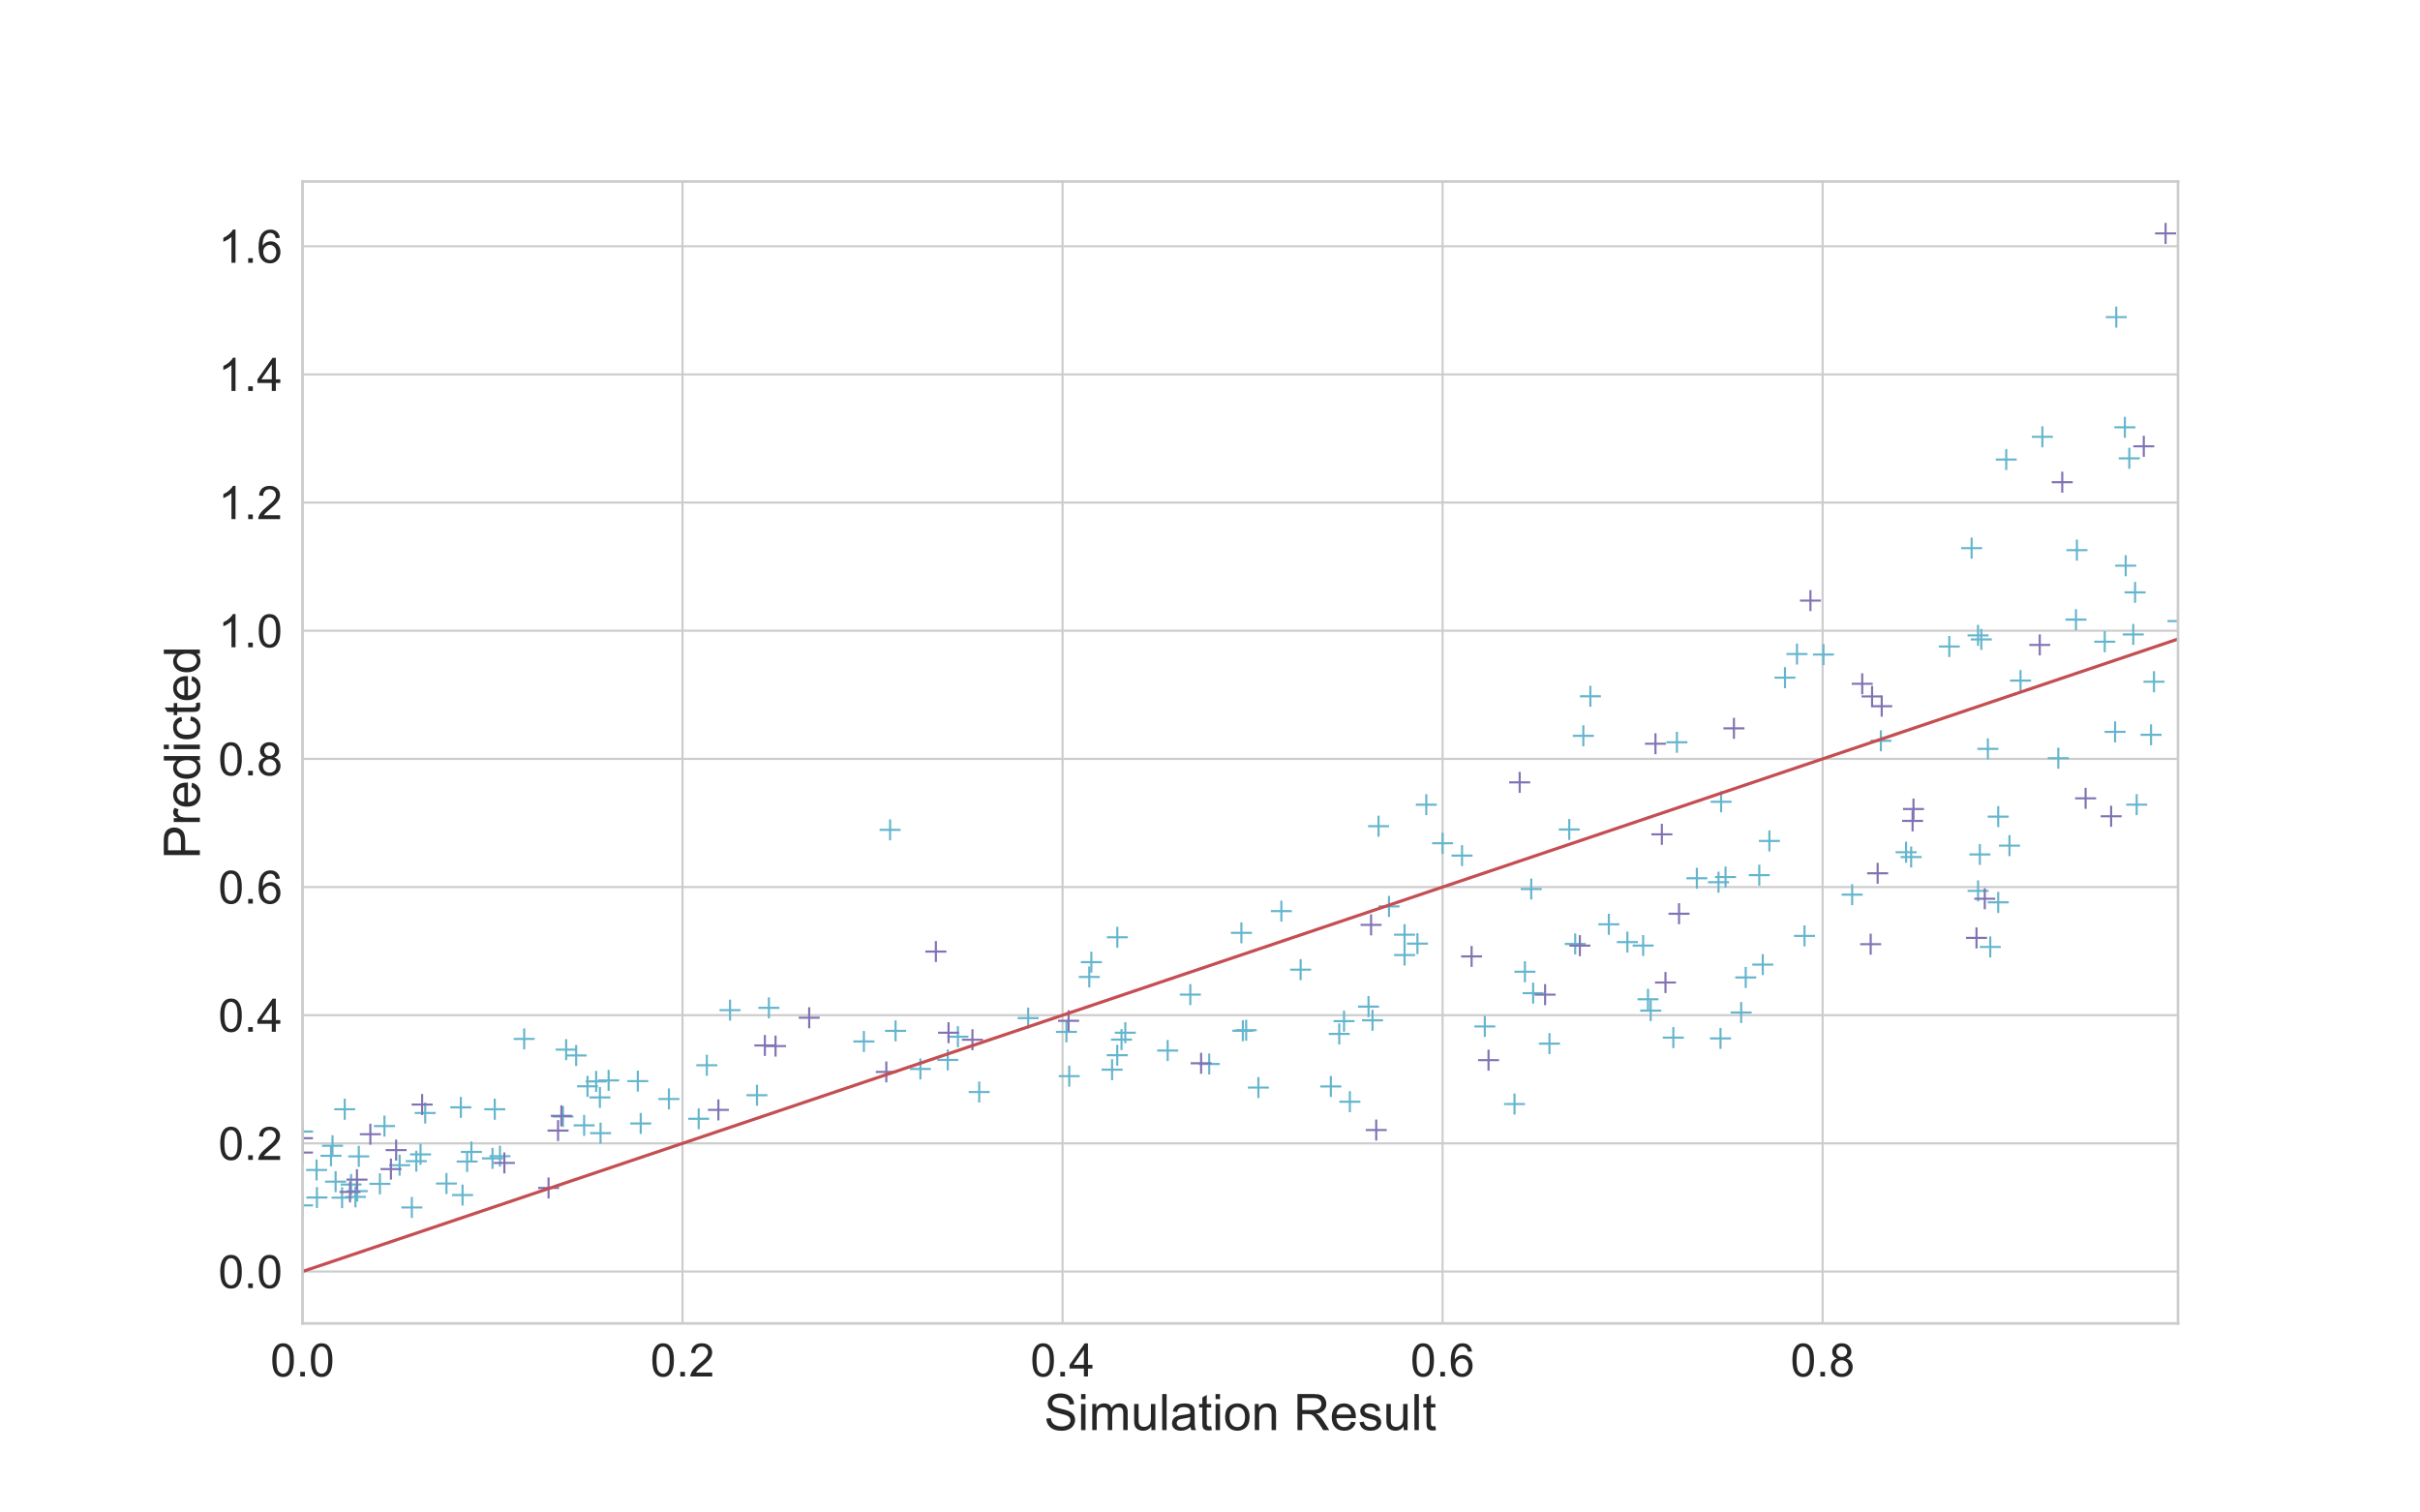 <?xml version="1.0" encoding="utf-8" standalone="no"?>
<!DOCTYPE svg PUBLIC "-//W3C//DTD SVG 1.1//EN"
  "http://www.w3.org/Graphics/SVG/1.1/DTD/svg11.dtd">
<!-- Created with matplotlib (https://matplotlib.org/) -->
<svg height="720pt" version="1.1" viewBox="0 0 1152 720" width="1152pt" xmlns="http://www.w3.org/2000/svg" xmlns:xlink="http://www.w3.org/1999/xlink">
 <defs>
  <style type="text/css">
*{stroke-linecap:butt;stroke-linejoin:round;}
  </style>
 </defs>
 <g id="figure_1">
  <g id="patch_1">
   <path d="M 0 720 
L 1152 720 
L 1152 0 
L 0 0 
z
" style="fill:#ffffff;"/>
  </g>
  <g id="axes_1">
   <g id="patch_2">
    <path d="M 144 630 
L 1036.8 630 
L 1036.8 86.4 
L 144 86.4 
z
" style="fill:#ffffff;"/>
   </g>
   <g id="matplotlib.axis_1">
    <g id="xtick_1">
     <g id="line2d_1">
      <path clip-path="url(#p49132ce19f)" d="M 144 630 
L 144 86.4 
" style="fill:none;stroke:#cccccc;stroke-linecap:round;"/>
     </g>
     <g id="text_1">
      <!-- 0.0 -->
      <defs>
       <path d="M 4.156 35.297 
Q 4.156 48 6.766 55.734 
Q 9.375 63.484 14.516 67.672 
Q 19.672 71.875 27.484 71.875 
Q 33.25 71.875 37.594 69.547 
Q 41.938 67.234 44.766 62.859 
Q 47.609 58.5 49.219 52.219 
Q 50.828 45.953 50.828 35.297 
Q 50.828 22.703 48.234 14.969 
Q 45.656 7.234 40.5 3 
Q 35.359 -1.219 27.484 -1.219 
Q 17.141 -1.219 11.234 6.203 
Q 4.156 15.141 4.156 35.297 
z
M 13.188 35.297 
Q 13.188 17.672 17.312 11.828 
Q 21.438 6 27.484 6 
Q 33.547 6 37.672 11.859 
Q 41.797 17.719 41.797 35.297 
Q 41.797 52.984 37.672 58.781 
Q 33.547 64.594 27.391 64.594 
Q 21.344 64.594 17.719 59.469 
Q 13.188 52.938 13.188 35.297 
z
" id="ArialMT-48"/>
       <path d="M 9.078 0 
L 9.078 10.016 
L 19.094 10.016 
L 19.094 0 
z
" id="ArialMT-46"/>
      </defs>
      <g style="fill:#262626;" transform="translate(128.71 655.247)scale(0.22 -0.22)">
       <use xlink:href="#ArialMT-48"/>
       <use x="55.615" xlink:href="#ArialMT-46"/>
       <use x="83.398" xlink:href="#ArialMT-48"/>
      </g>
     </g>
    </g>
    <g id="xtick_2">
     <g id="line2d_2">
      <path clip-path="url(#p49132ce19f)" d="M 324.905 630 
L 324.905 86.4 
" style="fill:none;stroke:#cccccc;stroke-linecap:round;"/>
     </g>
     <g id="text_2">
      <!-- 0.2 -->
      <defs>
       <path d="M 50.344 8.453 
L 50.344 0 
L 3.031 0 
Q 2.938 3.172 4.047 6.109 
Q 5.859 10.938 9.828 15.625 
Q 13.812 20.312 21.344 26.469 
Q 33.016 36.031 37.109 41.625 
Q 41.219 47.219 41.219 52.203 
Q 41.219 57.422 37.469 61 
Q 33.734 64.594 27.734 64.594 
Q 21.391 64.594 17.578 60.781 
Q 13.766 56.984 13.719 50.25 
L 4.688 51.172 
Q 5.609 61.281 11.656 66.578 
Q 17.719 71.875 27.938 71.875 
Q 38.234 71.875 44.234 66.156 
Q 50.25 60.453 50.25 52 
Q 50.25 47.703 48.484 43.547 
Q 46.734 39.406 42.656 34.812 
Q 38.578 30.219 29.109 22.219 
Q 21.188 15.578 18.938 13.203 
Q 16.703 10.844 15.234 8.453 
z
" id="ArialMT-50"/>
      </defs>
      <g style="fill:#262626;" transform="translate(309.615 655.247)scale(0.22 -0.22)">
       <use xlink:href="#ArialMT-48"/>
       <use x="55.615" xlink:href="#ArialMT-46"/>
       <use x="83.398" xlink:href="#ArialMT-50"/>
      </g>
     </g>
    </g>
    <g id="xtick_3">
     <g id="line2d_3">
      <path clip-path="url(#p49132ce19f)" d="M 505.81 630 
L 505.81 86.4 
" style="fill:none;stroke:#cccccc;stroke-linecap:round;"/>
     </g>
     <g id="text_3">
      <!-- 0.4 -->
      <defs>
       <path d="M 32.328 0 
L 32.328 17.141 
L 1.266 17.141 
L 1.266 25.203 
L 33.938 71.578 
L 41.109 71.578 
L 41.109 25.203 
L 50.781 25.203 
L 50.781 17.141 
L 41.109 17.141 
L 41.109 0 
z
M 32.328 25.203 
L 32.328 57.469 
L 9.906 25.203 
z
" id="ArialMT-52"/>
      </defs>
      <g style="fill:#262626;" transform="translate(490.52 655.247)scale(0.22 -0.22)">
       <use xlink:href="#ArialMT-48"/>
       <use x="55.615" xlink:href="#ArialMT-46"/>
       <use x="83.398" xlink:href="#ArialMT-52"/>
      </g>
     </g>
    </g>
    <g id="xtick_4">
     <g id="line2d_4">
      <path clip-path="url(#p49132ce19f)" d="M 686.715 630 
L 686.715 86.4 
" style="fill:none;stroke:#cccccc;stroke-linecap:round;"/>
     </g>
     <g id="text_4">
      <!-- 0.6 -->
      <defs>
       <path d="M 49.75 54.047 
L 41.016 53.375 
Q 39.844 58.547 37.703 60.891 
Q 34.125 64.656 28.906 64.656 
Q 24.703 64.656 21.531 62.312 
Q 17.391 59.281 14.984 53.469 
Q 12.594 47.656 12.5 36.922 
Q 15.672 41.75 20.266 44.094 
Q 24.859 46.438 29.891 46.438 
Q 38.672 46.438 44.844 39.969 
Q 51.031 33.5 51.031 23.25 
Q 51.031 16.5 48.125 10.719 
Q 45.219 4.938 40.141 1.859 
Q 35.062 -1.219 28.609 -1.219 
Q 17.625 -1.219 10.688 6.859 
Q 3.766 14.938 3.766 33.5 
Q 3.766 54.25 11.422 63.672 
Q 18.109 71.875 29.438 71.875 
Q 37.891 71.875 43.281 67.141 
Q 48.688 62.406 49.75 54.047 
z
M 13.875 23.188 
Q 13.875 18.656 15.797 14.5 
Q 17.719 10.359 21.188 8.172 
Q 24.656 6 28.469 6 
Q 34.031 6 38.031 10.484 
Q 42.047 14.984 42.047 22.703 
Q 42.047 30.125 38.078 34.391 
Q 34.125 38.672 28.125 38.672 
Q 22.172 38.672 18.016 34.391 
Q 13.875 30.125 13.875 23.188 
z
" id="ArialMT-54"/>
      </defs>
      <g style="fill:#262626;" transform="translate(671.425 655.247)scale(0.22 -0.22)">
       <use xlink:href="#ArialMT-48"/>
       <use x="55.615" xlink:href="#ArialMT-46"/>
       <use x="83.398" xlink:href="#ArialMT-54"/>
      </g>
     </g>
    </g>
    <g id="xtick_5">
     <g id="line2d_5">
      <path clip-path="url(#p49132ce19f)" d="M 867.62 630 
L 867.62 86.4 
" style="fill:none;stroke:#cccccc;stroke-linecap:round;"/>
     </g>
     <g id="text_5">
      <!-- 0.8 -->
      <defs>
       <path d="M 17.672 38.812 
Q 12.203 40.828 9.562 44.531 
Q 6.938 48.25 6.938 53.422 
Q 6.938 61.234 12.547 66.547 
Q 18.172 71.875 27.484 71.875 
Q 36.859 71.875 42.578 66.422 
Q 48.297 60.984 48.297 53.172 
Q 48.297 48.188 45.672 44.5 
Q 43.062 40.828 37.75 38.812 
Q 44.344 36.672 47.781 31.875 
Q 51.219 27.094 51.219 20.453 
Q 51.219 11.281 44.719 5.031 
Q 38.234 -1.219 27.641 -1.219 
Q 17.047 -1.219 10.547 5.047 
Q 4.047 11.328 4.047 20.703 
Q 4.047 27.688 7.594 32.391 
Q 11.141 37.109 17.672 38.812 
z
M 15.922 53.719 
Q 15.922 48.641 19.188 45.406 
Q 22.469 42.188 27.688 42.188 
Q 32.766 42.188 36.016 45.375 
Q 39.266 48.578 39.266 53.219 
Q 39.266 58.062 35.906 61.359 
Q 32.562 64.656 27.594 64.656 
Q 22.562 64.656 19.234 61.422 
Q 15.922 58.203 15.922 53.719 
z
M 13.094 20.656 
Q 13.094 16.891 14.875 13.375 
Q 16.656 9.859 20.172 7.922 
Q 23.688 6 27.734 6 
Q 34.031 6 38.125 10.047 
Q 42.234 14.109 42.234 20.359 
Q 42.234 26.703 38.016 30.859 
Q 33.797 35.016 27.438 35.016 
Q 21.234 35.016 17.156 30.906 
Q 13.094 26.812 13.094 20.656 
z
" id="ArialMT-56"/>
      </defs>
      <g style="fill:#262626;" transform="translate(852.33 655.247)scale(0.22 -0.22)">
       <use xlink:href="#ArialMT-48"/>
       <use x="55.615" xlink:href="#ArialMT-46"/>
       <use x="83.398" xlink:href="#ArialMT-56"/>
      </g>
     </g>
    </g>
    <g id="text_6">
     <!-- Simulation Result -->
     <defs>
      <path d="M 4.5 23 
L 13.422 23.781 
Q 14.062 18.406 16.375 14.969 
Q 18.703 11.531 23.578 9.406 
Q 28.469 7.281 34.578 7.281 
Q 39.984 7.281 44.141 8.891 
Q 48.297 10.5 50.312 13.297 
Q 52.344 16.109 52.344 19.438 
Q 52.344 22.797 50.391 25.312 
Q 48.438 27.828 43.953 29.547 
Q 41.062 30.672 31.203 33.031 
Q 21.344 35.406 17.391 37.5 
Q 12.25 40.188 9.734 44.156 
Q 7.234 48.141 7.234 53.078 
Q 7.234 58.5 10.297 63.203 
Q 13.375 67.922 19.281 70.359 
Q 25.203 72.797 32.422 72.797 
Q 40.375 72.797 46.453 70.234 
Q 52.547 67.672 55.812 62.688 
Q 59.078 57.719 59.328 51.422 
L 50.25 50.734 
Q 49.516 57.516 45.281 60.984 
Q 41.062 64.453 32.812 64.453 
Q 24.219 64.453 20.281 61.297 
Q 16.359 58.156 16.359 53.719 
Q 16.359 49.859 19.141 47.359 
Q 21.875 44.875 33.422 42.266 
Q 44.969 39.656 49.266 37.703 
Q 55.516 34.812 58.484 30.391 
Q 61.469 25.984 61.469 20.219 
Q 61.469 14.5 58.203 9.438 
Q 54.938 4.391 48.797 1.578 
Q 42.672 -1.219 35.016 -1.219 
Q 25.297 -1.219 18.719 1.609 
Q 12.156 4.438 8.422 10.125 
Q 4.688 15.828 4.5 23 
z
" id="ArialMT-83"/>
      <path d="M 6.641 61.469 
L 6.641 71.578 
L 15.438 71.578 
L 15.438 61.469 
z
M 6.641 0 
L 6.641 51.859 
L 15.438 51.859 
L 15.438 0 
z
" id="ArialMT-105"/>
      <path d="M 6.594 0 
L 6.594 51.859 
L 14.453 51.859 
L 14.453 44.578 
Q 16.891 48.391 20.938 50.703 
Q 25 53.031 30.172 53.031 
Q 35.938 53.031 39.625 50.641 
Q 43.312 48.25 44.828 43.953 
Q 50.984 53.031 60.844 53.031 
Q 68.562 53.031 72.703 48.75 
Q 76.859 44.484 76.859 35.594 
L 76.859 0 
L 68.109 0 
L 68.109 32.672 
Q 68.109 37.938 67.25 40.25 
Q 66.406 42.578 64.156 43.984 
Q 61.922 45.406 58.891 45.406 
Q 53.422 45.406 49.797 41.766 
Q 46.188 38.141 46.188 30.125 
L 46.188 0 
L 37.406 0 
L 37.406 33.688 
Q 37.406 39.547 35.25 42.469 
Q 33.109 45.406 28.219 45.406 
Q 24.516 45.406 21.359 43.453 
Q 18.219 41.5 16.797 37.734 
Q 15.375 33.984 15.375 26.906 
L 15.375 0 
z
" id="ArialMT-109"/>
      <path d="M 40.578 0 
L 40.578 7.625 
Q 34.516 -1.172 24.125 -1.172 
Q 19.531 -1.172 15.547 0.578 
Q 11.578 2.344 9.641 5 
Q 7.719 7.672 6.938 11.531 
Q 6.391 14.109 6.391 19.734 
L 6.391 51.859 
L 15.188 51.859 
L 15.188 23.094 
Q 15.188 16.219 15.719 13.812 
Q 16.547 10.359 19.234 8.375 
Q 21.922 6.391 25.875 6.391 
Q 29.828 6.391 33.297 8.422 
Q 36.766 10.453 38.203 13.938 
Q 39.656 17.438 39.656 24.078 
L 39.656 51.859 
L 48.438 51.859 
L 48.438 0 
z
" id="ArialMT-117"/>
      <path d="M 6.391 0 
L 6.391 71.578 
L 15.188 71.578 
L 15.188 0 
z
" id="ArialMT-108"/>
      <path d="M 40.438 6.391 
Q 35.547 2.25 31.031 0.531 
Q 26.516 -1.172 21.344 -1.172 
Q 12.797 -1.172 8.203 3 
Q 3.609 7.172 3.609 13.672 
Q 3.609 17.484 5.344 20.625 
Q 7.078 23.781 9.891 25.688 
Q 12.703 27.594 16.219 28.562 
Q 18.797 29.25 24.031 29.891 
Q 34.672 31.156 39.703 32.906 
Q 39.75 34.719 39.75 35.203 
Q 39.75 40.578 37.25 42.781 
Q 33.891 45.75 27.25 45.75 
Q 21.047 45.75 18.094 43.578 
Q 15.141 41.406 13.719 35.891 
L 5.125 37.062 
Q 6.297 42.578 8.984 45.969 
Q 11.672 49.359 16.75 51.188 
Q 21.828 53.031 28.516 53.031 
Q 35.156 53.031 39.297 51.469 
Q 43.453 49.906 45.406 47.531 
Q 47.359 45.172 48.141 41.547 
Q 48.578 39.312 48.578 33.453 
L 48.578 21.734 
Q 48.578 9.469 49.141 6.219 
Q 49.703 2.984 51.375 0 
L 42.188 0 
Q 40.828 2.734 40.438 6.391 
z
M 39.703 26.031 
Q 34.906 24.078 25.344 22.703 
Q 19.922 21.922 17.672 20.938 
Q 15.438 19.969 14.203 18.094 
Q 12.984 16.219 12.984 13.922 
Q 12.984 10.406 15.641 8.062 
Q 18.312 5.719 23.438 5.719 
Q 28.516 5.719 32.469 7.938 
Q 36.422 10.156 38.281 14.016 
Q 39.703 17 39.703 22.797 
z
" id="ArialMT-97"/>
      <path d="M 25.781 7.859 
L 27.047 0.094 
Q 23.344 -0.688 20.406 -0.688 
Q 15.625 -0.688 12.984 0.828 
Q 10.359 2.344 9.281 4.812 
Q 8.203 7.281 8.203 15.188 
L 8.203 45.016 
L 1.766 45.016 
L 1.766 51.859 
L 8.203 51.859 
L 8.203 64.703 
L 16.938 69.969 
L 16.938 51.859 
L 25.781 51.859 
L 25.781 45.016 
L 16.938 45.016 
L 16.938 14.703 
Q 16.938 10.938 17.406 9.859 
Q 17.875 8.797 18.922 8.156 
Q 19.969 7.516 21.922 7.516 
Q 23.391 7.516 25.781 7.859 
z
" id="ArialMT-116"/>
      <path d="M 3.328 25.922 
Q 3.328 40.328 11.328 47.266 
Q 18.016 53.031 27.641 53.031 
Q 38.328 53.031 45.109 46.016 
Q 51.906 39.016 51.906 26.656 
Q 51.906 16.656 48.906 10.906 
Q 45.906 5.172 40.156 2 
Q 34.422 -1.172 27.641 -1.172 
Q 16.75 -1.172 10.031 5.812 
Q 3.328 12.797 3.328 25.922 
z
M 12.359 25.922 
Q 12.359 15.969 16.703 11.016 
Q 21.047 6.062 27.641 6.062 
Q 34.188 6.062 38.531 11.031 
Q 42.875 16.016 42.875 26.219 
Q 42.875 35.844 38.5 40.797 
Q 34.125 45.75 27.641 45.75 
Q 21.047 45.75 16.703 40.812 
Q 12.359 35.891 12.359 25.922 
z
" id="ArialMT-111"/>
      <path d="M 6.594 0 
L 6.594 51.859 
L 14.5 51.859 
L 14.5 44.484 
Q 20.219 53.031 31 53.031 
Q 35.688 53.031 39.625 51.344 
Q 43.562 49.656 45.516 46.922 
Q 47.469 44.188 48.25 40.438 
Q 48.734 37.984 48.734 31.891 
L 48.734 0 
L 39.938 0 
L 39.938 31.547 
Q 39.938 36.922 38.906 39.578 
Q 37.891 42.234 35.281 43.812 
Q 32.672 45.406 29.156 45.406 
Q 23.531 45.406 19.453 41.844 
Q 15.375 38.281 15.375 28.328 
L 15.375 0 
z
" id="ArialMT-110"/>
      <path id="ArialMT-32"/>
      <path d="M 7.859 0 
L 7.859 71.578 
L 39.594 71.578 
Q 49.172 71.578 54.141 69.641 
Q 59.125 67.719 62.109 62.828 
Q 65.094 57.953 65.094 52.047 
Q 65.094 44.438 60.156 39.203 
Q 55.219 33.984 44.922 32.562 
Q 48.688 30.766 50.641 29 
Q 54.781 25.203 58.5 19.484 
L 70.953 0 
L 59.031 0 
L 49.562 14.891 
Q 45.406 21.344 42.719 24.75 
Q 40.047 28.172 37.922 29.531 
Q 35.797 30.906 33.594 31.453 
Q 31.984 31.781 28.328 31.781 
L 17.328 31.781 
L 17.328 0 
z
M 17.328 39.984 
L 37.703 39.984 
Q 44.188 39.984 47.844 41.328 
Q 51.516 42.672 53.422 45.625 
Q 55.328 48.578 55.328 52.047 
Q 55.328 57.125 51.641 60.391 
Q 47.953 63.672 39.984 63.672 
L 17.328 63.672 
z
" id="ArialMT-82"/>
      <path d="M 42.094 16.703 
L 51.172 15.578 
Q 49.031 7.625 43.219 3.219 
Q 37.406 -1.172 28.375 -1.172 
Q 17 -1.172 10.328 5.828 
Q 3.656 12.844 3.656 25.484 
Q 3.656 38.578 10.391 45.797 
Q 17.141 53.031 27.875 53.031 
Q 38.281 53.031 44.875 45.953 
Q 51.469 38.875 51.469 26.031 
Q 51.469 25.25 51.422 23.688 
L 12.75 23.688 
Q 13.234 15.141 17.578 10.594 
Q 21.922 6.062 28.422 6.062 
Q 33.25 6.062 36.672 8.594 
Q 40.094 11.141 42.094 16.703 
z
M 13.234 30.906 
L 42.188 30.906 
Q 41.609 37.453 38.875 40.719 
Q 34.672 45.797 27.984 45.797 
Q 21.922 45.797 17.797 41.75 
Q 13.672 37.703 13.234 30.906 
z
" id="ArialMT-101"/>
      <path d="M 3.078 15.484 
L 11.766 16.844 
Q 12.5 11.625 15.844 8.844 
Q 19.188 6.062 25.203 6.062 
Q 31.25 6.062 34.172 8.516 
Q 37.109 10.984 37.109 14.312 
Q 37.109 17.281 34.516 19 
Q 32.719 20.172 25.531 21.969 
Q 15.875 24.422 12.141 26.203 
Q 8.406 27.984 6.469 31.125 
Q 4.547 34.281 4.547 38.094 
Q 4.547 41.547 6.125 44.5 
Q 7.719 47.469 10.453 49.422 
Q 12.5 50.922 16.031 51.969 
Q 19.578 53.031 23.641 53.031 
Q 29.734 53.031 34.344 51.266 
Q 38.969 49.516 41.156 46.5 
Q 43.359 43.5 44.188 38.484 
L 35.594 37.312 
Q 35.016 41.312 32.203 43.547 
Q 29.391 45.797 24.266 45.797 
Q 18.219 45.797 15.625 43.797 
Q 13.031 41.797 13.031 39.109 
Q 13.031 37.406 14.109 36.031 
Q 15.188 34.625 17.484 33.688 
Q 18.797 33.203 25.25 31.453 
Q 34.578 28.953 38.25 27.359 
Q 41.938 25.781 44.031 22.75 
Q 46.141 19.734 46.141 15.234 
Q 46.141 10.844 43.578 6.953 
Q 41.016 3.078 36.172 0.953 
Q 31.344 -1.172 25.25 -1.172 
Q 15.141 -1.172 9.844 3.031 
Q 4.547 7.234 3.078 15.484 
z
" id="ArialMT-115"/>
     </defs>
     <g style="fill:#262626;" transform="translate(497.029 680.798)scale(0.24 -0.24)">
      <use xlink:href="#ArialMT-83"/>
      <use x="66.699" xlink:href="#ArialMT-105"/>
      <use x="88.916" xlink:href="#ArialMT-109"/>
      <use x="172.217" xlink:href="#ArialMT-117"/>
      <use x="227.832" xlink:href="#ArialMT-108"/>
      <use x="250.049" xlink:href="#ArialMT-97"/>
      <use x="305.664" xlink:href="#ArialMT-116"/>
      <use x="333.447" xlink:href="#ArialMT-105"/>
      <use x="355.664" xlink:href="#ArialMT-111"/>
      <use x="411.279" xlink:href="#ArialMT-110"/>
      <use x="466.895" xlink:href="#ArialMT-32"/>
      <use x="494.678" xlink:href="#ArialMT-82"/>
      <use x="566.895" xlink:href="#ArialMT-101"/>
      <use x="622.51" xlink:href="#ArialMT-115"/>
      <use x="672.51" xlink:href="#ArialMT-117"/>
      <use x="728.125" xlink:href="#ArialMT-108"/>
      <use x="750.342" xlink:href="#ArialMT-116"/>
     </g>
    </g>
   </g>
   <g id="matplotlib.axis_2">
    <g id="ytick_1">
     <g id="line2d_6">
      <path clip-path="url(#p49132ce19f)" d="M 144 605.291 
L 1036.8 605.291 
" style="fill:none;stroke:#cccccc;stroke-linecap:round;"/>
     </g>
     <g id="text_7">
      <!-- 0.0 -->
      <g style="fill:#262626;" transform="translate(103.92 613.165)scale(0.22 -0.22)">
       <use xlink:href="#ArialMT-48"/>
       <use x="55.615" xlink:href="#ArialMT-46"/>
       <use x="83.398" xlink:href="#ArialMT-48"/>
      </g>
     </g>
    </g>
    <g id="ytick_2">
     <g id="line2d_7">
      <path clip-path="url(#p49132ce19f)" d="M 144 544.282 
L 1036.8 544.282 
" style="fill:none;stroke:#cccccc;stroke-linecap:round;"/>
     </g>
     <g id="text_8">
      <!-- 0.2 -->
      <g style="fill:#262626;" transform="translate(103.92 552.156)scale(0.22 -0.22)">
       <use xlink:href="#ArialMT-48"/>
       <use x="55.615" xlink:href="#ArialMT-46"/>
       <use x="83.398" xlink:href="#ArialMT-50"/>
      </g>
     </g>
    </g>
    <g id="ytick_3">
     <g id="line2d_8">
      <path clip-path="url(#p49132ce19f)" d="M 144 483.274 
L 1036.8 483.274 
" style="fill:none;stroke:#cccccc;stroke-linecap:round;"/>
     </g>
     <g id="text_9">
      <!-- 0.4 -->
      <g style="fill:#262626;" transform="translate(103.92 491.148)scale(0.22 -0.22)">
       <use xlink:href="#ArialMT-48"/>
       <use x="55.615" xlink:href="#ArialMT-46"/>
       <use x="83.398" xlink:href="#ArialMT-52"/>
      </g>
     </g>
    </g>
    <g id="ytick_4">
     <g id="line2d_9">
      <path clip-path="url(#p49132ce19f)" d="M 144 422.266 
L 1036.8 422.266 
" style="fill:none;stroke:#cccccc;stroke-linecap:round;"/>
     </g>
     <g id="text_10">
      <!-- 0.6 -->
      <g style="fill:#262626;" transform="translate(103.92 430.139)scale(0.22 -0.22)">
       <use xlink:href="#ArialMT-48"/>
       <use x="55.615" xlink:href="#ArialMT-46"/>
       <use x="83.398" xlink:href="#ArialMT-54"/>
      </g>
     </g>
    </g>
    <g id="ytick_5">
     <g id="line2d_10">
      <path clip-path="url(#p49132ce19f)" d="M 144 361.257 
L 1036.8 361.257 
" style="fill:none;stroke:#cccccc;stroke-linecap:round;"/>
     </g>
     <g id="text_11">
      <!-- 0.8 -->
      <g style="fill:#262626;" transform="translate(103.92 369.131)scale(0.22 -0.22)">
       <use xlink:href="#ArialMT-48"/>
       <use x="55.615" xlink:href="#ArialMT-46"/>
       <use x="83.398" xlink:href="#ArialMT-56"/>
      </g>
     </g>
    </g>
    <g id="ytick_6">
     <g id="line2d_11">
      <path clip-path="url(#p49132ce19f)" d="M 144 300.249 
L 1036.8 300.249 
" style="fill:none;stroke:#cccccc;stroke-linecap:round;"/>
     </g>
     <g id="text_12">
      <!-- 1.0 -->
      <defs>
       <path d="M 37.25 0 
L 28.469 0 
L 28.469 56 
Q 25.297 52.984 20.141 49.953 
Q 14.984 46.922 10.891 45.406 
L 10.891 53.906 
Q 18.266 57.375 23.781 62.297 
Q 29.297 67.234 31.594 71.875 
L 37.25 71.875 
z
" id="ArialMT-49"/>
      </defs>
      <g style="fill:#262626;" transform="translate(103.92 308.122)scale(0.22 -0.22)">
       <use xlink:href="#ArialMT-49"/>
       <use x="55.615" xlink:href="#ArialMT-46"/>
       <use x="83.398" xlink:href="#ArialMT-48"/>
      </g>
     </g>
    </g>
    <g id="ytick_7">
     <g id="line2d_12">
      <path clip-path="url(#p49132ce19f)" d="M 144 239.24 
L 1036.8 239.24 
" style="fill:none;stroke:#cccccc;stroke-linecap:round;"/>
     </g>
     <g id="text_13">
      <!-- 1.2 -->
      <g style="fill:#262626;" transform="translate(103.92 247.114)scale(0.22 -0.22)">
       <use xlink:href="#ArialMT-49"/>
       <use x="55.615" xlink:href="#ArialMT-46"/>
       <use x="83.398" xlink:href="#ArialMT-50"/>
      </g>
     </g>
    </g>
    <g id="ytick_8">
     <g id="line2d_13">
      <path clip-path="url(#p49132ce19f)" d="M 144 178.232 
L 1036.8 178.232 
" style="fill:none;stroke:#cccccc;stroke-linecap:round;"/>
     </g>
     <g id="text_14">
      <!-- 1.4 -->
      <g style="fill:#262626;" transform="translate(103.92 186.105)scale(0.22 -0.22)">
       <use xlink:href="#ArialMT-49"/>
       <use x="55.615" xlink:href="#ArialMT-46"/>
       <use x="83.398" xlink:href="#ArialMT-52"/>
      </g>
     </g>
    </g>
    <g id="ytick_9">
     <g id="line2d_14">
      <path clip-path="url(#p49132ce19f)" d="M 144 117.223 
L 1036.8 117.223 
" style="fill:none;stroke:#cccccc;stroke-linecap:round;"/>
     </g>
     <g id="text_15">
      <!-- 1.6 -->
      <g style="fill:#262626;" transform="translate(103.92 125.097)scale(0.22 -0.22)">
       <use xlink:href="#ArialMT-49"/>
       <use x="55.615" xlink:href="#ArialMT-46"/>
       <use x="83.398" xlink:href="#ArialMT-54"/>
      </g>
     </g>
    </g>
    <g id="text_16">
     <!-- Predicted -->
     <defs>
      <path d="M 7.719 0 
L 7.719 71.578 
L 34.719 71.578 
Q 41.844 71.578 45.609 70.906 
Q 50.875 70.016 54.438 67.547 
Q 58.016 65.094 60.188 60.641 
Q 62.359 56.203 62.359 50.875 
Q 62.359 41.75 56.547 35.422 
Q 50.734 29.109 35.547 29.109 
L 17.188 29.109 
L 17.188 0 
z
M 17.188 37.547 
L 35.688 37.547 
Q 44.875 37.547 48.734 40.969 
Q 52.594 44.391 52.594 50.594 
Q 52.594 55.078 50.312 58.266 
Q 48.047 61.469 44.344 62.5 
Q 41.938 63.141 35.5 63.141 
L 17.188 63.141 
z
" id="ArialMT-80"/>
      <path d="M 6.5 0 
L 6.5 51.859 
L 14.406 51.859 
L 14.406 44 
Q 17.438 49.516 20 51.266 
Q 22.562 53.031 25.641 53.031 
Q 30.078 53.031 34.672 50.203 
L 31.641 42.047 
Q 28.422 43.953 25.203 43.953 
Q 22.312 43.953 20.016 42.219 
Q 17.719 40.484 16.75 37.406 
Q 15.281 32.719 15.281 27.156 
L 15.281 0 
z
" id="ArialMT-114"/>
      <path d="M 40.234 0 
L 40.234 6.547 
Q 35.297 -1.172 25.734 -1.172 
Q 19.531 -1.172 14.328 2.25 
Q 9.125 5.672 6.266 11.797 
Q 3.422 17.922 3.422 25.875 
Q 3.422 33.641 6 39.969 
Q 8.594 46.297 13.766 49.656 
Q 18.953 53.031 25.344 53.031 
Q 30.031 53.031 33.688 51.047 
Q 37.359 49.078 39.656 45.906 
L 39.656 71.578 
L 48.391 71.578 
L 48.391 0 
z
M 12.453 25.875 
Q 12.453 15.922 16.641 10.984 
Q 20.844 6.062 26.562 6.062 
Q 32.328 6.062 36.344 10.766 
Q 40.375 15.484 40.375 25.141 
Q 40.375 35.797 36.266 40.766 
Q 32.172 45.75 26.172 45.75 
Q 20.312 45.75 16.375 40.969 
Q 12.453 36.188 12.453 25.875 
z
" id="ArialMT-100"/>
      <path d="M 40.438 19 
L 49.078 17.875 
Q 47.656 8.938 41.812 3.875 
Q 35.984 -1.172 27.484 -1.172 
Q 16.844 -1.172 10.375 5.781 
Q 3.906 12.75 3.906 25.734 
Q 3.906 34.125 6.688 40.422 
Q 9.469 46.734 15.156 49.875 
Q 20.844 53.031 27.547 53.031 
Q 35.984 53.031 41.359 48.75 
Q 46.734 44.484 48.25 36.625 
L 39.703 35.297 
Q 38.484 40.531 35.375 43.156 
Q 32.281 45.797 27.875 45.797 
Q 21.234 45.797 17.078 41.031 
Q 12.938 36.281 12.938 25.984 
Q 12.938 15.531 16.938 10.797 
Q 20.953 6.062 27.391 6.062 
Q 32.562 6.062 36.031 9.234 
Q 39.5 12.406 40.438 19 
z
" id="ArialMT-99"/>
     </defs>
     <g style="fill:#262626;" transform="translate(95.15 408.892)rotate(-90)scale(0.24 -0.24)">
      <use xlink:href="#ArialMT-80"/>
      <use x="66.699" xlink:href="#ArialMT-114"/>
      <use x="100" xlink:href="#ArialMT-101"/>
      <use x="155.615" xlink:href="#ArialMT-100"/>
      <use x="211.23" xlink:href="#ArialMT-105"/>
      <use x="233.447" xlink:href="#ArialMT-99"/>
      <use x="283.447" xlink:href="#ArialMT-116"/>
      <use x="311.23" xlink:href="#ArialMT-101"/>
      <use x="366.846" xlink:href="#ArialMT-100"/>
     </g>
    </g>
   </g>
   <g id="line2d_15">
    <defs>
     <path d="M -5 0 
L 5 0 
M 0 5 
L 0 -5 
" id="m5cd3c5b09a" style="stroke:#64b5cd;"/>
    </defs>
    <g clip-path="url(#p49132ce19f)">
     <use style="fill:#64b5cd;stroke:#64b5cd;" x="289.729" xlink:href="#m5cd3c5b09a" y="514.313"/>
     <use style="fill:#64b5cd;stroke:#64b5cd;" x="535.672" xlink:href="#m5cd3c5b09a" y="491.611"/>
     <use style="fill:#64b5cd;stroke:#64b5cd;" x="729.823" xlink:href="#m5cd3c5b09a" y="472.781"/>
     <use style="fill:#64b5cd;stroke:#64b5cd;" x="972.24" xlink:href="#m5cd3c5b09a" y="207.941"/>
     <use style="fill:#64b5cd;stroke:#64b5cd;" x="633.525" xlink:href="#m5cd3c5b09a" y="517.191"/>
     <use style="fill:#64b5cd;stroke:#64b5cd;" x="956.576" xlink:href="#m5cd3c5b09a" y="402.556"/>
     <use style="fill:#64b5cd;stroke:#64b5cd;" x="782.193" xlink:href="#m5cd3c5b09a" y="450.122"/>
     <use style="fill:#64b5cd;stroke:#64b5cd;" x="202.417" xlink:href="#m5cd3c5b09a" y="529.828"/>
     <use style="fill:#64b5cd;stroke:#64b5cd;" x="927.922" xlink:href="#m5cd3c5b09a" y="307.752"/>
     <use style="fill:#64b5cd;stroke:#64b5cd;" x="531.849" xlink:href="#m5cd3c5b09a" y="502.318"/>
     <use style="fill:#64b5cd;stroke:#64b5cd;" x="747.017" xlink:href="#m5cd3c5b09a" y="394.861"/>
     <use style="fill:#64b5cd;stroke:#64b5cd;" x="941.627" xlink:href="#m5cd3c5b09a" y="424.088"/>
     <use style="fill:#64b5cd;stroke:#64b5cd;" x="942.478" xlink:href="#m5cd3c5b09a" y="406.747"/>
     <use style="fill:#64b5cd;stroke:#64b5cd;" x="943.179" xlink:href="#m5cd3c5b09a" y="304.391"/>
     <use style="fill:#64b5cd;stroke:#64b5cd;" x="728.926" xlink:href="#m5cd3c5b09a" y="423.22"/>
     <use style="fill:#64b5cd;stroke:#64b5cd;" x="784.502" xlink:href="#m5cd3c5b09a" y="475.679"/>
     <use style="fill:#64b5cd;stroke:#64b5cd;" x="303.622" xlink:href="#m5cd3c5b09a" y="514.652"/>
     <use style="fill:#64b5cd;stroke:#64b5cd;" x="305.006" xlink:href="#m5cd3c5b09a" y="534.814"/>
     <use style="fill:#64b5cd;stroke:#64b5cd;" x="765.861" xlink:href="#m5cd3c5b09a" y="440.005"/>
     <use style="fill:#64b5cd;stroke:#64b5cd;" x="222.362" xlink:href="#m5cd3c5b09a" y="552.933"/>
     <use style="fill:#64b5cd;stroke:#64b5cd;" x="336.477" xlink:href="#m5cd3c5b09a" y="507.092"/>
     <use style="fill:#64b5cd;stroke:#64b5cd;" x="637.522" xlink:href="#m5cd3c5b09a" y="492.188"/>
     <use style="fill:#64b5cd;stroke:#64b5cd;" x="839.144" xlink:href="#m5cd3c5b09a" y="459.186"/>
     <use style="fill:#64b5cd;stroke:#64b5cd;" x="1015.503" xlink:href="#m5cd3c5b09a" y="302.025"/>
     <use style="fill:#64b5cd;stroke:#64b5cd;" x="849.714" xlink:href="#m5cd3c5b09a" y="322.591"/>
     <use style="fill:#64b5cd;stroke:#64b5cd;" x="1017.129" xlink:href="#m5cd3c5b09a" y="383.041"/>
     <use style="fill:#64b5cd;stroke:#64b5cd;" x="837.469" xlink:href="#m5cd3c5b09a" y="416.606"/>
     <use style="fill:#64b5cd;stroke:#64b5cd;" x="868.026" xlink:href="#m5cd3c5b09a" y="311.588"/>
     <use style="fill:#64b5cd;stroke:#64b5cd;" x="466.138" xlink:href="#m5cd3c5b09a" y="519.845"/>
     <use style="fill:#64b5cd;stroke:#64b5cd;" x="183.019" xlink:href="#m5cd3c5b09a" y="536.048"/>
     <use style="fill:#64b5cd;stroke:#64b5cd;" x="651.46" xlink:href="#m5cd3c5b09a" y="479.178"/>
     <use style="fill:#64b5cd;stroke:#64b5cd;" x="785.782" xlink:href="#m5cd3c5b09a" y="481.094"/>
     <use style="fill:#64b5cd;stroke:#64b5cd;" x="590.942" xlink:href="#m5cd3c5b09a" y="444.068"/>
     <use style="fill:#64b5cd;stroke:#64b5cd;" x="753.717" xlink:href="#m5cd3c5b09a" y="350.276"/>
     <use style="fill:#64b5cd;stroke:#64b5cd;" x="988.677" xlink:href="#m5cd3c5b09a" y="261.889"/>
     <use style="fill:#64b5cd;stroke:#64b5cd;" x="695.974" xlink:href="#m5cd3c5b09a" y="407.296"/>
     <use style="fill:#64b5cd;stroke:#64b5cd;" x="1025.362" xlink:href="#m5cd3c5b09a" y="324.525"/>
     <use style="fill:#64b5cd;stroke:#64b5cd;" x="828.855" xlink:href="#m5cd3c5b09a" y="481.993"/>
     <use style="fill:#64b5cd;stroke:#64b5cd;" x="720.967" xlink:href="#m5cd3c5b09a" y="525.559"/>
     <use style="fill:#64b5cd;stroke:#64b5cd;" x="599.037" xlink:href="#m5cd3c5b09a" y="517.73"/>
     <use style="fill:#64b5cd;stroke:#64b5cd;" x="234.453" xlink:href="#m5cd3c5b09a" y="551.433"/>
     <use style="fill:#64b5cd;stroke:#64b5cd;" x="979.827" xlink:href="#m5cd3c5b09a" y="360.929"/>
     <use style="fill:#64b5cd;stroke:#64b5cd;" x="807.762" xlink:href="#m5cd3c5b09a" y="418.079"/>
     <use style="fill:#64b5cd;stroke:#64b5cd;" x="668.625" xlink:href="#m5cd3c5b09a" y="454.641"/>
     <use style="fill:#64b5cd;stroke:#64b5cd;" x="947.431" xlink:href="#m5cd3c5b09a" y="450.79"/>
     <use style="fill:#64b5cd;stroke:#64b5cd;" x="285.568" xlink:href="#m5cd3c5b09a" y="522.404"/>
     <use style="fill:#64b5cd;stroke:#64b5cd;" x="895.356" xlink:href="#m5cd3c5b09a" y="352.649"/>
     <use style="fill:#64b5cd;stroke:#64b5cd;" x="278.07" xlink:href="#m5cd3c5b09a" y="535.718"/>
     <use style="fill:#64b5cd;stroke:#64b5cd;" x="819.019" xlink:href="#m5cd3c5b09a" y="494.324"/>
     <use style="fill:#64b5cd;stroke:#64b5cd;" x="798.273" xlink:href="#m5cd3c5b09a" y="353.361"/>
     <use style="fill:#64b5cd;stroke:#64b5cd;" x="1011.512" xlink:href="#m5cd3c5b09a" y="203.413"/>
     <use style="fill:#64b5cd;stroke:#64b5cd;" x="451.162" xlink:href="#m5cd3c5b09a" y="504.566"/>
     <use style="fill:#64b5cd;stroke:#64b5cd;" x="686.715" xlink:href="#m5cd3c5b09a" y="401.417"/>
     <use style="fill:#64b5cd;stroke:#64b5cd;" x="144" xlink:href="#m5cd3c5b09a" y="573.802"/>
     <use style="fill:#64b5cd;stroke:#64b5cd;" x="170.039" xlink:href="#m5cd3c5b09a" y="567.015"/>
     <use style="fill:#64b5cd;stroke:#64b5cd;" x="267.995" xlink:href="#m5cd3c5b09a" y="531.501"/>
     <use style="fill:#64b5cd;stroke:#64b5cd;" x="423.713" xlink:href="#m5cd3c5b09a" y="395.04"/>
     <use style="fill:#64b5cd;stroke:#64b5cd;" x="881.691" xlink:href="#m5cd3c5b09a" y="425.884"/>
     <use style="fill:#64b5cd;stroke:#64b5cd;" x="668.625" xlink:href="#m5cd3c5b09a" y="444.943"/>
     <use style="fill:#64b5cd;stroke:#64b5cd;" x="855.424" xlink:href="#m5cd3c5b09a" y="311.346"/>
     <use style="fill:#64b5cd;stroke:#64b5cd;" x="366.02" xlink:href="#m5cd3c5b09a" y="479.77"/>
     <use style="fill:#64b5cd;stroke:#64b5cd;" x="774.692" xlink:href="#m5cd3c5b09a" y="448.463"/>
     <use style="fill:#64b5cd;stroke:#64b5cd;" x="332.603" xlink:href="#m5cd3c5b09a" y="532.584"/>
     <use style="fill:#64b5cd;stroke:#64b5cd;" x="1023.962" xlink:href="#m5cd3c5b09a" y="349.792"/>
     <use style="fill:#64b5cd;stroke:#64b5cd;" x="274.266" xlink:href="#m5cd3c5b09a" y="502.447"/>
     <use style="fill:#64b5cd;stroke:#64b5cd;" x="1016.364" xlink:href="#m5cd3c5b09a" y="281.994"/>
     <use style="fill:#64b5cd;stroke:#64b5cd;" x="1007.411" xlink:href="#m5cd3c5b09a" y="150.96"/>
     <use style="fill:#64b5cd;stroke:#64b5cd;" x="533.882" xlink:href="#m5cd3c5b09a" y="494.884"/>
     <use style="fill:#64b5cd;stroke:#64b5cd;" x="1001.929" xlink:href="#m5cd3c5b09a" y="305.486"/>
     <use style="fill:#64b5cd;stroke:#64b5cd;" x="907.357" xlink:href="#m5cd3c5b09a" y="405.685"/>
     <use style="fill:#64b5cd;stroke:#64b5cd;" x="951.22" xlink:href="#m5cd3c5b09a" y="388.74"/>
     <use style="fill:#64b5cd;stroke:#64b5cd;" x="1006.862" xlink:href="#m5cd3c5b09a" y="348.392"/>
     <use style="fill:#64b5cd;stroke:#64b5cd;" x="162.844" xlink:href="#m5cd3c5b09a" y="570.135"/>
     <use style="fill:#64b5cd;stroke:#64b5cd;" x="411.246" xlink:href="#m5cd3c5b09a" y="495.768"/>
     <use style="fill:#64b5cd;stroke:#64b5cd;" x="796.559" xlink:href="#m5cd3c5b09a" y="493.95"/>
     <use style="fill:#64b5cd;stroke:#64b5cd;" x="725.911" xlink:href="#m5cd3c5b09a" y="462.585"/>
     <use style="fill:#64b5cd;stroke:#64b5cd;" x="190.231" xlink:href="#m5cd3c5b09a" y="554.679"/>
     <use style="fill:#64b5cd;stroke:#64b5cd;" x="518.53" xlink:href="#m5cd3c5b09a" y="465.072"/>
     <use style="fill:#64b5cd;stroke:#64b5cd;" x="238" xlink:href="#m5cd3c5b09a" y="550.396"/>
     <use style="fill:#64b5cd;stroke:#64b5cd;" x="653.362" xlink:href="#m5cd3c5b09a" y="485.695"/>
     <use style="fill:#64b5cd;stroke:#64b5cd;" x="656.24" xlink:href="#m5cd3c5b09a" y="393.287"/>
     <use style="fill:#64b5cd;stroke:#64b5cd;" x="946.297" xlink:href="#m5cd3c5b09a" y="356.494"/>
     <use style="fill:#64b5cd;stroke:#64b5cd;" x="737.595" xlink:href="#m5cd3c5b09a" y="496.81"/>
     <use style="fill:#64b5cd;stroke:#64b5cd;" x="170.801" xlink:href="#m5cd3c5b09a" y="550.465"/>
     <use style="fill:#64b5cd;stroke:#64b5cd;" x="150.865" xlink:href="#m5cd3c5b09a" y="570.053"/>
     <use style="fill:#64b5cd;stroke:#64b5cd;" x="859.006" xlink:href="#m5cd3c5b09a" y="445.537"/>
     <use style="fill:#64b5cd;stroke:#64b5cd;" x="224.402" xlink:href="#m5cd3c5b09a" y="548.363"/>
     <use style="fill:#64b5cd;stroke:#64b5cd;" x="529.387" xlink:href="#m5cd3c5b09a" y="509.193"/>
     <use style="fill:#64b5cd;stroke:#64b5cd;" x="674.744" xlink:href="#m5cd3c5b09a" y="449.202"/>
     <use style="fill:#64b5cd;stroke:#64b5cd;" x="988.224" xlink:href="#m5cd3c5b09a" y="294.963"/>
     <use style="fill:#64b5cd;stroke:#64b5cd;" x="438.137" xlink:href="#m5cd3c5b09a" y="508.86"/>
     <use style="fill:#64b5cd;stroke:#64b5cd;" x="757.067" xlink:href="#m5cd3c5b09a" y="331.453"/>
     <use style="fill:#64b5cd;stroke:#64b5cd;" x="951.217" xlink:href="#m5cd3c5b09a" y="429.55"/>
     <use style="fill:#64b5cd;stroke:#64b5cd;" x="1011.914" xlink:href="#m5cd3c5b09a" y="269.292"/>
     <use style="fill:#64b5cd;stroke:#64b5cd;" x="285.886" xlink:href="#m5cd3c5b09a" y="539.434"/>
     <use style="fill:#64b5cd;stroke:#64b5cd;" x="619.148" xlink:href="#m5cd3c5b09a" y="461.593"/>
     <use style="fill:#64b5cd;stroke:#64b5cd;" x="426.322" xlink:href="#m5cd3c5b09a" y="490.736"/>
     <use style="fill:#64b5cd;stroke:#64b5cd;" x="318.431" xlink:href="#m5cd3c5b09a" y="523.16"/>
     <use style="fill:#64b5cd;stroke:#64b5cd;" x="639.805" xlink:href="#m5cd3c5b09a" y="486.106"/>
     <use style="fill:#64b5cd;stroke:#64b5cd;" x="164.101" xlink:href="#m5cd3c5b09a" y="528.044"/>
     <use style="fill:#64b5cd;stroke:#64b5cd;" x="566.632" xlink:href="#m5cd3c5b09a" y="473.474"/>
     <use style="fill:#64b5cd;stroke:#64b5cd;" x="508.984" xlink:href="#m5cd3c5b09a" y="512.284"/>
     <use style="fill:#64b5cd;stroke:#64b5cd;" x="220.185" xlink:href="#m5cd3c5b09a" y="568.882"/>
     <use style="fill:#64b5cd;stroke:#64b5cd;" x="749.845" xlink:href="#m5cd3c5b09a" y="449.362"/>
     <use style="fill:#64b5cd;stroke:#64b5cd;" x="938.553" xlink:href="#m5cd3c5b09a" y="260.935"/>
     <use style="fill:#64b5cd;stroke:#64b5cd;" x="219.377" xlink:href="#m5cd3c5b09a" y="527.147"/>
     <use style="fill:#64b5cd;stroke:#64b5cd;" x="555.854" xlink:href="#m5cd3c5b09a" y="500.098"/>
     <use style="fill:#64b5cd;stroke:#64b5cd;" x="819.308" xlink:href="#m5cd3c5b09a" y="381.683"/>
     <use style="fill:#64b5cd;stroke:#64b5cd;" x="609.968" xlink:href="#m5cd3c5b09a" y="433.714"/>
     <use style="fill:#64b5cd;stroke:#64b5cd;" x="1036.8" xlink:href="#m5cd3c5b09a" y="295.673"/>
     <use style="fill:#64b5cd;stroke:#64b5cd;" x="575.627" xlink:href="#m5cd3c5b09a" y="506.489"/>
     <use style="fill:#64b5cd;stroke:#64b5cd;" x="360.344" xlink:href="#m5cd3c5b09a" y="521.359"/>
     <use style="fill:#64b5cd;stroke:#64b5cd;" x="249.528" xlink:href="#m5cd3c5b09a" y="494.557"/>
     <use style="fill:#64b5cd;stroke:#64b5cd;" x="507.663" xlink:href="#m5cd3c5b09a" y="491.207"/>
     <use style="fill:#64b5cd;stroke:#64b5cd;" x="150.7" xlink:href="#m5cd3c5b09a" y="556.95"/>
     <use style="fill:#64b5cd;stroke:#64b5cd;" x="818.062" xlink:href="#m5cd3c5b09a" y="419.954"/>
     <use style="fill:#64b5cd;stroke:#64b5cd;" x="212.525" xlink:href="#m5cd3c5b09a" y="563.408"/>
     <use style="fill:#64b5cd;stroke:#64b5cd;" x="158.282" xlink:href="#m5cd3c5b09a" y="545.415"/>
     <use style="fill:#64b5cd;stroke:#64b5cd;" x="642.579" xlink:href="#m5cd3c5b09a" y="524.459"/>
     <use style="fill:#64b5cd;stroke:#64b5cd;" x="593.219" xlink:href="#m5cd3c5b09a" y="490.433"/>
     <use style="fill:#64b5cd;stroke:#64b5cd;" x="279.679" xlink:href="#m5cd3c5b09a" y="517.123"/>
     <use style="fill:#64b5cd;stroke:#64b5cd;" x="519.515" xlink:href="#m5cd3c5b09a" y="458.027"/>
     <use style="fill:#64b5cd;stroke:#64b5cd;" x="196.049" xlink:href="#m5cd3c5b09a" y="574.802"/>
     <use style="fill:#64b5cd;stroke:#64b5cd;" x="347.518" xlink:href="#m5cd3c5b09a" y="480.858"/>
     <use style="fill:#64b5cd;stroke:#64b5cd;" x="198.173" xlink:href="#m5cd3c5b09a" y="552.757"/>
     <use style="fill:#64b5cd;stroke:#64b5cd;" x="144" xlink:href="#m5cd3c5b09a" y="538.666"/>
     <use style="fill:#64b5cd;stroke:#64b5cd;" x="941.611" xlink:href="#m5cd3c5b09a" y="302.474"/>
     <use style="fill:#64b5cd;stroke:#64b5cd;" x="961.842" xlink:href="#m5cd3c5b09a" y="323.996"/>
     <use style="fill:#64b5cd;stroke:#64b5cd;" x="661.203" xlink:href="#m5cd3c5b09a" y="431.486"/>
     <use style="fill:#64b5cd;stroke:#64b5cd;" x="591.638" xlink:href="#m5cd3c5b09a" y="490.671"/>
     <use style="fill:#64b5cd;stroke:#64b5cd;" x="489.455" xlink:href="#m5cd3c5b09a" y="484.658"/>
     <use style="fill:#64b5cd;stroke:#64b5cd;" x="955.034" xlink:href="#m5cd3c5b09a" y="218.763"/>
     <use style="fill:#64b5cd;stroke:#64b5cd;" x="157.568" xlink:href="#m5cd3c5b09a" y="550.201"/>
     <use style="fill:#64b5cd;stroke:#64b5cd;" x="169.199" xlink:href="#m5cd3c5b09a" y="569.762"/>
     <use style="fill:#64b5cd;stroke:#64b5cd;" x="909.763" xlink:href="#m5cd3c5b09a" y="407.973"/>
     <use style="fill:#64b5cd;stroke:#64b5cd;" x="531.887" xlink:href="#m5cd3c5b09a" y="446.182"/>
     <use style="fill:#64b5cd;stroke:#64b5cd;" x="180.851" xlink:href="#m5cd3c5b09a" y="563.557"/>
     <use style="fill:#64b5cd;stroke:#64b5cd;" x="200.19" xlink:href="#m5cd3c5b09a" y="549.53"/>
     <use style="fill:#64b5cd;stroke:#64b5cd;" x="1013.614" xlink:href="#m5cd3c5b09a" y="218.182"/>
     <use style="fill:#64b5cd;stroke:#64b5cd;" x="167.131" xlink:href="#m5cd3c5b09a" y="563.877"/>
     <use style="fill:#64b5cd;stroke:#64b5cd;" x="159.758" xlink:href="#m5cd3c5b09a" y="562.515"/>
     <use style="fill:#64b5cd;stroke:#64b5cd;" x="706.816" xlink:href="#m5cd3c5b09a" y="488.627"/>
     <use style="fill:#64b5cd;stroke:#64b5cd;" x="235.529" xlink:href="#m5cd3c5b09a" y="528.053"/>
     <use style="fill:#64b5cd;stroke:#64b5cd;" x="821.407" xlink:href="#m5cd3c5b09a" y="417.518"/>
     <use style="fill:#64b5cd;stroke:#64b5cd;" x="842.287" xlink:href="#m5cd3c5b09a" y="400.326"/>
     <use style="fill:#64b5cd;stroke:#64b5cd;" x="283.79" xlink:href="#m5cd3c5b09a" y="514.79"/>
     <use style="fill:#64b5cd;stroke:#64b5cd;" x="678.966" xlink:href="#m5cd3c5b09a" y="383.062"/>
     <use style="fill:#64b5cd;stroke:#64b5cd;" x="831.025" xlink:href="#m5cd3c5b09a" y="465.297"/>
     <use style="fill:#64b5cd;stroke:#64b5cd;" x="455.996" xlink:href="#m5cd3c5b09a" y="493.522"/>
     <use style="fill:#64b5cd;stroke:#64b5cd;" x="269.508" xlink:href="#m5cd3c5b09a" y="499.666"/>
    </g>
   </g>
   <g id="line2d_16">
    <defs>
     <path d="M -5 0 
L 5 0 
M 0 5 
L 0 -5 
" id="mef404a6e0d" style="stroke:#8172b3;"/>
    </defs>
    <g clip-path="url(#p49132ce19f)">
     <use style="fill:#8172b3;stroke:#8172b3;" x="940.879" xlink:href="#mef404a6e0d" y="446.478"/>
     <use style="fill:#8172b3;stroke:#8172b3;" x="992.821" xlink:href="#mef404a6e0d" y="380.034"/>
     <use style="fill:#8172b3;stroke:#8172b3;" x="655.129" xlink:href="#mef404a6e0d" y="537.937"/>
     <use style="fill:#8172b3;stroke:#8172b3;" x="652.68" xlink:href="#mef404a6e0d" y="440.276"/>
     <use style="fill:#8172b3;stroke:#8172b3;" x="799.278" xlink:href="#mef404a6e0d" y="434.972"/>
     <use style="fill:#8172b3;stroke:#8172b3;" x="445.508" xlink:href="#mef404a6e0d" y="452.982"/>
     <use style="fill:#8172b3;stroke:#8172b3;" x="166.613" xlink:href="#mef404a6e0d" y="567.414"/>
     <use style="fill:#8172b3;stroke:#8172b3;" x="752.073" xlink:href="#mef404a6e0d" y="450.164"/>
     <use style="fill:#8172b3;stroke:#8172b3;" x="700.534" xlink:href="#mef404a6e0d" y="455.285"/>
     <use style="fill:#8172b3;stroke:#8172b3;" x="910.457" xlink:href="#mef404a6e0d" y="390.768"/>
     <use style="fill:#8172b3;stroke:#8172b3;" x="200.952" xlink:href="#mef404a6e0d" y="525.802"/>
     <use style="fill:#8172b3;stroke:#8172b3;" x="385.207" xlink:href="#mef404a6e0d" y="484.487"/>
     <use style="fill:#8172b3;stroke:#8172b3;" x="788.06" xlink:href="#mef404a6e0d" y="354.044"/>
     <use style="fill:#8172b3;stroke:#8172b3;" x="981.7" xlink:href="#mef404a6e0d" y="229.561"/>
     <use style="fill:#8172b3;stroke:#8172b3;" x="944.822" xlink:href="#mef404a6e0d" y="427.843"/>
     <use style="fill:#8172b3;stroke:#8172b3;" x="364.101" xlink:href="#mef404a6e0d" y="497.683"/>
     <use style="fill:#8172b3;stroke:#8172b3;" x="144" xlink:href="#mef404a6e0d" y="548.661"/>
     <use style="fill:#8172b3;stroke:#8172b3;" x="1030.888" xlink:href="#mef404a6e0d" y="111.109"/>
     <use style="fill:#8172b3;stroke:#8172b3;" x="421.912" xlink:href="#mef404a6e0d" y="510.277"/>
     <use style="fill:#8172b3;stroke:#8172b3;" x="861.831" xlink:href="#mef404a6e0d" y="285.904"/>
     <use style="fill:#8172b3;stroke:#8172b3;" x="910.88" xlink:href="#mef404a6e0d" y="385.129"/>
     <use style="fill:#8172b3;stroke:#8172b3;" x="176.304" xlink:href="#mef404a6e0d" y="539.933"/>
     <use style="fill:#8172b3;stroke:#8172b3;" x="451.539" xlink:href="#mef404a6e0d" y="491.614"/>
     <use style="fill:#8172b3;stroke:#8172b3;" x="1004.974" xlink:href="#mef404a6e0d" y="388.58"/>
     <use style="fill:#8172b3;stroke:#8172b3;" x="970.995" xlink:href="#mef404a6e0d" y="307.009"/>
     <use style="fill:#8172b3;stroke:#8172b3;" x="508.682" xlink:href="#mef404a6e0d" y="485.952"/>
     <use style="fill:#8172b3;stroke:#8172b3;" x="895.761" xlink:href="#mef404a6e0d" y="336.184"/>
     <use style="fill:#8172b3;stroke:#8172b3;" x="341.978" xlink:href="#mef404a6e0d" y="528.347"/>
     <use style="fill:#8172b3;stroke:#8172b3;" x="891.166" xlink:href="#mef404a6e0d" y="331.53"/>
     <use style="fill:#8172b3;stroke:#8172b3;" x="265.653" xlink:href="#mef404a6e0d" y="538.2"/>
     <use style="fill:#8172b3;stroke:#8172b3;" x="1020.518" xlink:href="#mef404a6e0d" y="212.455"/>
     <use style="fill:#8172b3;stroke:#8172b3;" x="723.421" xlink:href="#mef404a6e0d" y="372.438"/>
     <use style="fill:#8172b3;stroke:#8172b3;" x="893.825" xlink:href="#mef404a6e0d" y="415.718"/>
     <use style="fill:#8172b3;stroke:#8172b3;" x="735.522" xlink:href="#mef404a6e0d" y="473.488"/>
     <use style="fill:#8172b3;stroke:#8172b3;" x="169.926" xlink:href="#mef404a6e0d" y="561.546"/>
     <use style="fill:#8172b3;stroke:#8172b3;" x="886.485" xlink:href="#mef404a6e0d" y="325.512"/>
     <use style="fill:#8172b3;stroke:#8172b3;" x="708.589" xlink:href="#mef404a6e0d" y="504.665"/>
     <use style="fill:#8172b3;stroke:#8172b3;" x="791.102" xlink:href="#mef404a6e0d" y="397.177"/>
     <use style="fill:#8172b3;stroke:#8172b3;" x="792.823" xlink:href="#mef404a6e0d" y="467.709"/>
     <use style="fill:#8172b3;stroke:#8172b3;" x="890.506" xlink:href="#mef404a6e0d" y="449.465"/>
     <use style="fill:#8172b3;stroke:#8172b3;" x="825.409" xlink:href="#mef404a6e0d" y="346.716"/>
     <use style="fill:#8172b3;stroke:#8172b3;" x="144" xlink:href="#mef404a6e0d" y="541.831"/>
     <use style="fill:#8172b3;stroke:#8172b3;" x="462.921" xlink:href="#mef404a6e0d" y="494.959"/>
     <use style="fill:#8172b3;stroke:#8172b3;" x="369.185" xlink:href="#mef404a6e0d" y="497.967"/>
     <use style="fill:#8172b3;stroke:#8172b3;" x="571.765" xlink:href="#mef404a6e0d" y="506.157"/>
     <use style="fill:#8172b3;stroke:#8172b3;" x="267.225" xlink:href="#mef404a6e0d" y="531.188"/>
     <use style="fill:#8172b3;stroke:#8172b3;" x="188.571" xlink:href="#mef404a6e0d" y="547.489"/>
     <use style="fill:#8172b3;stroke:#8172b3;" x="261.133" xlink:href="#mef404a6e0d" y="565.502"/>
     <use style="fill:#8172b3;stroke:#8172b3;" x="240.093" xlink:href="#mef404a6e0d" y="553.601"/>
     <use style="fill:#8172b3;stroke:#8172b3;" x="186.101" xlink:href="#mef404a6e0d" y="556.518"/>
    </g>
   </g>
   <g id="line2d_17">
    <path clip-path="url(#p49132ce19f)" d="M 144 605.291 
L 1036.8 304.203 
" style="fill:none;stroke:#c44e52;stroke-linecap:round;stroke-width:1.5;"/>
   </g>
   <g id="patch_3">
    <path d="M 144 630 
L 144 86.4 
" style="fill:none;stroke:#cccccc;stroke-linecap:square;stroke-linejoin:miter;stroke-width:1.25;"/>
   </g>
   <g id="patch_4">
    <path d="M 1036.8 630 
L 1036.8 86.4 
" style="fill:none;stroke:#cccccc;stroke-linecap:square;stroke-linejoin:miter;stroke-width:1.25;"/>
   </g>
   <g id="patch_5">
    <path d="M 144 630 
L 1036.8 630 
" style="fill:none;stroke:#cccccc;stroke-linecap:square;stroke-linejoin:miter;stroke-width:1.25;"/>
   </g>
   <g id="patch_6">
    <path d="M 144 86.4 
L 1036.8 86.4 
" style="fill:none;stroke:#cccccc;stroke-linecap:square;stroke-linejoin:miter;stroke-width:1.25;"/>
   </g>
  </g>
 </g>
 <defs>
  <clipPath id="p49132ce19f">
   <rect height="543.6" width="892.8" x="144" y="86.4"/>
  </clipPath>
 </defs>
</svg>
